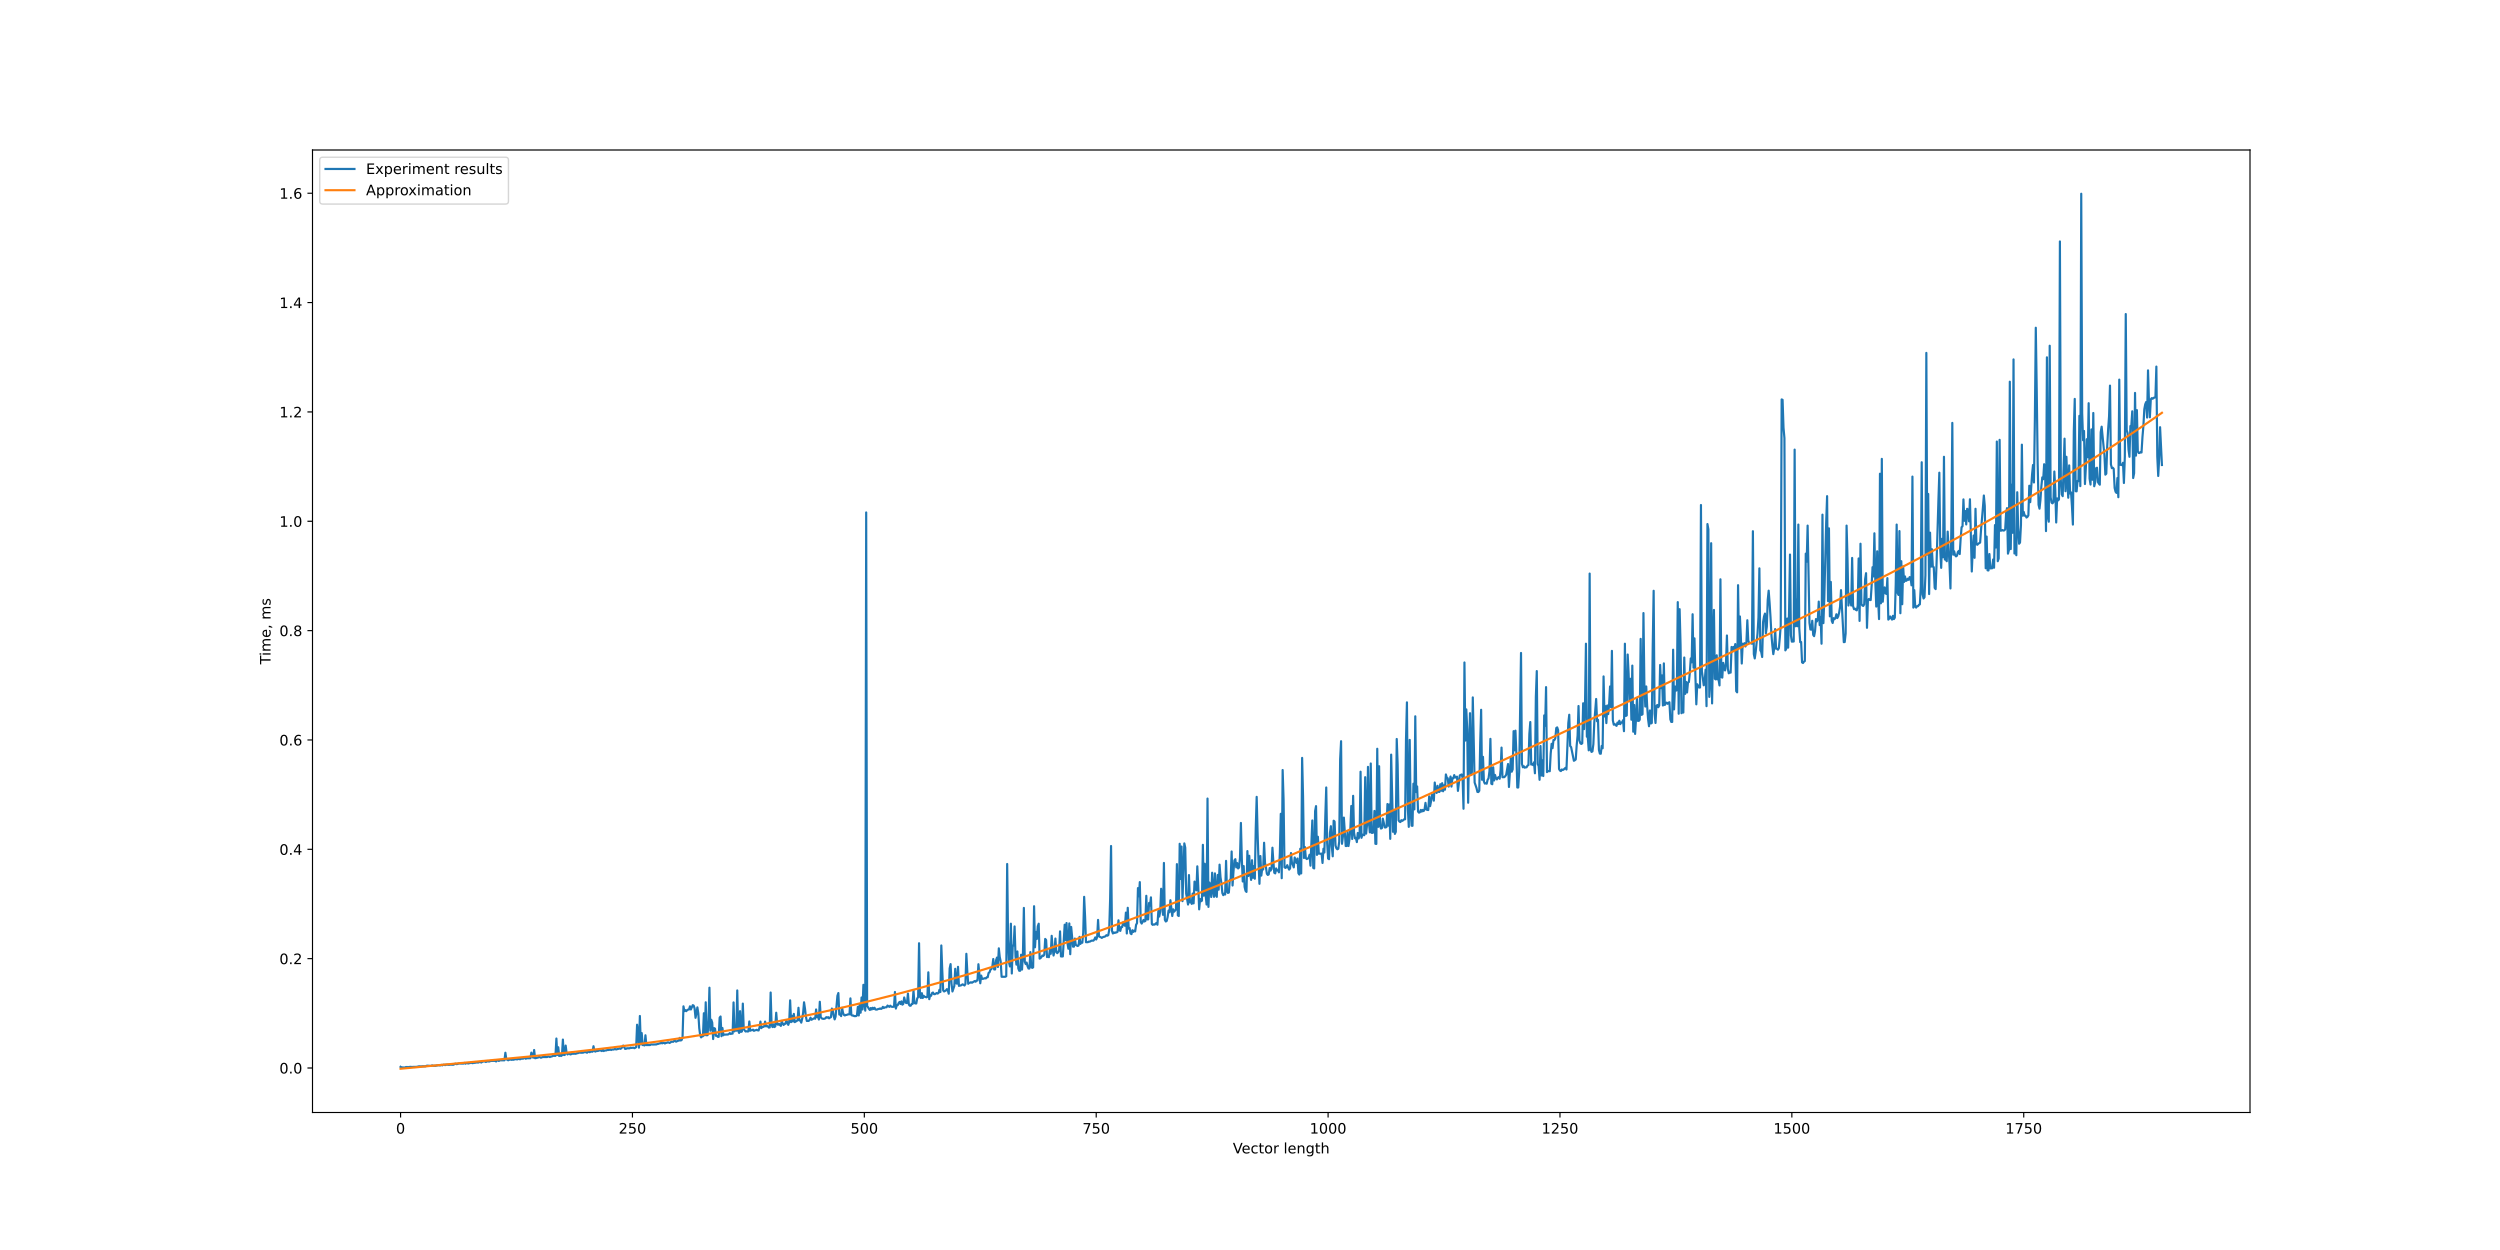 <?xml version="1.0" encoding="utf-8" standalone="no"?>
<!DOCTYPE svg PUBLIC "-//W3C//DTD SVG 1.1//EN"
  "http://www.w3.org/Graphics/SVG/1.1/DTD/svg11.dtd">
<!-- Created with matplotlib (https://matplotlib.org/) -->
<svg height="864pt" version="1.1" viewBox="0 0 1728 864" width="1728pt" xmlns="http://www.w3.org/2000/svg" xmlns:xlink="http://www.w3.org/1999/xlink">
 <defs>
  <style type="text/css">*{stroke-linecap:butt;stroke-linejoin:round;}</style>
 </defs>
 <g id="figure_1">
  <g id="patch_1">
   <path d="M 0 864 
L 1728 864 
L 1728 0 
L 0 0 
z
" style="fill:#ffffff;"/>
  </g>
  <g id="axes_1">
   <g id="patch_2">
    <path d="M 216 768.96 
L 1555.2 768.96 
L 1555.2 103.68 
L 216 103.68 
z
" style="fill:#ffffff;"/>
   </g>
   <g id="matplotlib.axis_1">
    <g id="xtick_1">
     <g id="line2d_1">
      <defs>
       <path d="M 0 0 
L 0 3.5 
" id="m0f2a483731" style="stroke:#000000;stroke-width:0.8;"/>
      </defs>
      <g>
       <use style="stroke:#000000;stroke-width:0.8;" x="276.873" xlink:href="#m0f2a483731" y="768.96"/>
      </g>
     </g>
     <g id="text_1">
      <!-- 0 -->
      <g transform="translate(273.691 783.558)scale(0.1 -0.1)">
       <defs>
        <path d="M 31.781 66.406 
Q 24.172 66.406 20.328 58.906 
Q 16.5 51.422 16.5 36.375 
Q 16.5 21.391 20.328 13.891 
Q 24.172 6.391 31.781 6.391 
Q 39.453 6.391 43.281 13.891 
Q 47.125 21.391 47.125 36.375 
Q 47.125 51.422 43.281 58.906 
Q 39.453 66.406 31.781 66.406 
z
M 31.781 74.219 
Q 44.047 74.219 50.516 64.516 
Q 56.984 54.828 56.984 36.375 
Q 56.984 17.969 50.516 8.266 
Q 44.047 -1.422 31.781 -1.422 
Q 19.531 -1.422 13.062 8.266 
Q 6.594 17.969 6.594 36.375 
Q 6.594 54.828 13.062 64.516 
Q 19.531 74.219 31.781 74.219 
z
" id="DejaVuSans-48"/>
       </defs>
       <use xlink:href="#DejaVuSans-48"/>
      </g>
     </g>
    </g>
    <g id="xtick_2">
     <g id="line2d_2">
      <g>
       <use style="stroke:#000000;stroke-width:0.8;" x="437.148" xlink:href="#m0f2a483731" y="768.96"/>
      </g>
     </g>
     <g id="text_2">
      <!-- 250 -->
      <g transform="translate(427.605 783.558)scale(0.1 -0.1)">
       <defs>
        <path d="M 19.188 8.297 
L 53.609 8.297 
L 53.609 0 
L 7.328 0 
L 7.328 8.297 
Q 12.938 14.109 22.625 23.891 
Q 32.328 33.688 34.812 36.531 
Q 39.547 41.844 41.422 45.531 
Q 43.312 49.219 43.312 52.781 
Q 43.312 58.594 39.234 62.25 
Q 35.156 65.922 28.609 65.922 
Q 23.969 65.922 18.812 64.312 
Q 13.672 62.703 7.812 59.422 
L 7.812 69.391 
Q 13.766 71.781 18.938 73 
Q 24.125 74.219 28.422 74.219 
Q 39.75 74.219 46.484 68.547 
Q 53.219 62.891 53.219 53.422 
Q 53.219 48.922 51.531 44.891 
Q 49.859 40.875 45.406 35.406 
Q 44.188 33.984 37.641 27.219 
Q 31.109 20.453 19.188 8.297 
z
" id="DejaVuSans-50"/>
        <path d="M 10.797 72.906 
L 49.516 72.906 
L 49.516 64.594 
L 19.828 64.594 
L 19.828 46.734 
Q 21.969 47.469 24.109 47.828 
Q 26.266 48.188 28.422 48.188 
Q 40.625 48.188 47.75 41.5 
Q 54.891 34.812 54.891 23.391 
Q 54.891 11.625 47.562 5.094 
Q 40.234 -1.422 26.906 -1.422 
Q 22.312 -1.422 17.547 -0.641 
Q 12.797 0.141 7.719 1.703 
L 7.719 11.625 
Q 12.109 9.234 16.797 8.062 
Q 21.484 6.891 26.703 6.891 
Q 35.156 6.891 40.078 11.328 
Q 45.016 15.766 45.016 23.391 
Q 45.016 31 40.078 35.438 
Q 35.156 39.891 26.703 39.891 
Q 22.75 39.891 18.812 39.016 
Q 14.891 38.141 10.797 36.281 
z
" id="DejaVuSans-53"/>
       </defs>
       <use xlink:href="#DejaVuSans-50"/>
       <use x="63.623" xlink:href="#DejaVuSans-53"/>
       <use x="127.246" xlink:href="#DejaVuSans-48"/>
      </g>
     </g>
    </g>
    <g id="xtick_3">
     <g id="line2d_3">
      <g>
       <use style="stroke:#000000;stroke-width:0.8;" x="597.424" xlink:href="#m0f2a483731" y="768.96"/>
      </g>
     </g>
     <g id="text_3">
      <!-- 500 -->
      <g transform="translate(587.88 783.558)scale(0.1 -0.1)">
       <use xlink:href="#DejaVuSans-53"/>
       <use x="63.623" xlink:href="#DejaVuSans-48"/>
       <use x="127.246" xlink:href="#DejaVuSans-48"/>
      </g>
     </g>
    </g>
    <g id="xtick_4">
     <g id="line2d_4">
      <g>
       <use style="stroke:#000000;stroke-width:0.8;" x="757.7" xlink:href="#m0f2a483731" y="768.96"/>
      </g>
     </g>
     <g id="text_4">
      <!-- 750 -->
      <g transform="translate(748.156 783.558)scale(0.1 -0.1)">
       <defs>
        <path d="M 8.203 72.906 
L 55.078 72.906 
L 55.078 68.703 
L 28.609 0 
L 18.312 0 
L 43.219 64.594 
L 8.203 64.594 
z
" id="DejaVuSans-55"/>
       </defs>
       <use xlink:href="#DejaVuSans-55"/>
       <use x="63.623" xlink:href="#DejaVuSans-53"/>
       <use x="127.246" xlink:href="#DejaVuSans-48"/>
      </g>
     </g>
    </g>
    <g id="xtick_5">
     <g id="line2d_5">
      <g>
       <use style="stroke:#000000;stroke-width:0.8;" x="917.976" xlink:href="#m0f2a483731" y="768.96"/>
      </g>
     </g>
     <g id="text_5">
      <!-- 1000 -->
      <g transform="translate(905.251 783.558)scale(0.1 -0.1)">
       <defs>
        <path d="M 12.406 8.297 
L 28.516 8.297 
L 28.516 63.922 
L 10.984 60.406 
L 10.984 69.391 
L 28.422 72.906 
L 38.281 72.906 
L 38.281 8.297 
L 54.391 8.297 
L 54.391 0 
L 12.406 0 
z
" id="DejaVuSans-49"/>
       </defs>
       <use xlink:href="#DejaVuSans-49"/>
       <use x="63.623" xlink:href="#DejaVuSans-48"/>
       <use x="127.246" xlink:href="#DejaVuSans-48"/>
       <use x="190.869" xlink:href="#DejaVuSans-48"/>
      </g>
     </g>
    </g>
    <g id="xtick_6">
     <g id="line2d_6">
      <g>
       <use style="stroke:#000000;stroke-width:0.8;" x="1078.251" xlink:href="#m0f2a483731" y="768.96"/>
      </g>
     </g>
     <g id="text_6">
      <!-- 1250 -->
      <g transform="translate(1065.526 783.558)scale(0.1 -0.1)">
       <use xlink:href="#DejaVuSans-49"/>
       <use x="63.623" xlink:href="#DejaVuSans-50"/>
       <use x="127.246" xlink:href="#DejaVuSans-53"/>
       <use x="190.869" xlink:href="#DejaVuSans-48"/>
      </g>
     </g>
    </g>
    <g id="xtick_7">
     <g id="line2d_7">
      <g>
       <use style="stroke:#000000;stroke-width:0.8;" x="1238.527" xlink:href="#m0f2a483731" y="768.96"/>
      </g>
     </g>
     <g id="text_7">
      <!-- 1500 -->
      <g transform="translate(1225.802 783.558)scale(0.1 -0.1)">
       <use xlink:href="#DejaVuSans-49"/>
       <use x="63.623" xlink:href="#DejaVuSans-53"/>
       <use x="127.246" xlink:href="#DejaVuSans-48"/>
       <use x="190.869" xlink:href="#DejaVuSans-48"/>
      </g>
     </g>
    </g>
    <g id="xtick_8">
     <g id="line2d_8">
      <g>
       <use style="stroke:#000000;stroke-width:0.8;" x="1398.803" xlink:href="#m0f2a483731" y="768.96"/>
      </g>
     </g>
     <g id="text_8">
      <!-- 1750 -->
      <g transform="translate(1386.078 783.558)scale(0.1 -0.1)">
       <use xlink:href="#DejaVuSans-49"/>
       <use x="63.623" xlink:href="#DejaVuSans-55"/>
       <use x="127.246" xlink:href="#DejaVuSans-53"/>
       <use x="190.869" xlink:href="#DejaVuSans-48"/>
      </g>
     </g>
    </g>
    <g id="text_9">
     <!-- Vector length -->
     <g transform="translate(852.14 797.237)scale(0.1 -0.1)">
      <defs>
       <path d="M 28.609 0 
L 0.781 72.906 
L 11.078 72.906 
L 34.188 11.531 
L 57.328 72.906 
L 67.578 72.906 
L 39.797 0 
z
" id="DejaVuSans-86"/>
       <path d="M 56.203 29.594 
L 56.203 25.203 
L 14.891 25.203 
Q 15.484 15.922 20.484 11.062 
Q 25.484 6.203 34.422 6.203 
Q 39.594 6.203 44.453 7.469 
Q 49.312 8.734 54.109 11.281 
L 54.109 2.781 
Q 49.266 0.734 44.188 -0.344 
Q 39.109 -1.422 33.891 -1.422 
Q 20.797 -1.422 13.156 6.188 
Q 5.516 13.812 5.516 26.812 
Q 5.516 40.234 12.766 48.109 
Q 20.016 56 32.328 56 
Q 43.359 56 49.781 48.891 
Q 56.203 41.797 56.203 29.594 
z
M 47.219 32.234 
Q 47.125 39.594 43.094 43.984 
Q 39.062 48.391 32.422 48.391 
Q 24.906 48.391 20.391 44.141 
Q 15.875 39.891 15.188 32.172 
z
" id="DejaVuSans-101"/>
       <path d="M 48.781 52.594 
L 48.781 44.188 
Q 44.969 46.297 41.141 47.344 
Q 37.312 48.391 33.406 48.391 
Q 24.656 48.391 19.812 42.844 
Q 14.984 37.312 14.984 27.297 
Q 14.984 17.281 19.812 11.734 
Q 24.656 6.203 33.406 6.203 
Q 37.312 6.203 41.141 7.25 
Q 44.969 8.297 48.781 10.406 
L 48.781 2.094 
Q 45.016 0.344 40.984 -0.531 
Q 36.969 -1.422 32.422 -1.422 
Q 20.062 -1.422 12.781 6.344 
Q 5.516 14.109 5.516 27.297 
Q 5.516 40.672 12.859 48.328 
Q 20.219 56 33.016 56 
Q 37.156 56 41.109 55.141 
Q 45.062 54.297 48.781 52.594 
z
" id="DejaVuSans-99"/>
       <path d="M 18.312 70.219 
L 18.312 54.688 
L 36.812 54.688 
L 36.812 47.703 
L 18.312 47.703 
L 18.312 18.016 
Q 18.312 11.328 20.141 9.422 
Q 21.969 7.516 27.594 7.516 
L 36.812 7.516 
L 36.812 0 
L 27.594 0 
Q 17.188 0 13.234 3.875 
Q 9.281 7.766 9.281 18.016 
L 9.281 47.703 
L 2.688 47.703 
L 2.688 54.688 
L 9.281 54.688 
L 9.281 70.219 
z
" id="DejaVuSans-116"/>
       <path d="M 30.609 48.391 
Q 23.391 48.391 19.188 42.75 
Q 14.984 37.109 14.984 27.297 
Q 14.984 17.484 19.156 11.844 
Q 23.344 6.203 30.609 6.203 
Q 37.797 6.203 41.984 11.859 
Q 46.188 17.531 46.188 27.297 
Q 46.188 37.016 41.984 42.703 
Q 37.797 48.391 30.609 48.391 
z
M 30.609 56 
Q 42.328 56 49.016 48.375 
Q 55.719 40.766 55.719 27.297 
Q 55.719 13.875 49.016 6.219 
Q 42.328 -1.422 30.609 -1.422 
Q 18.844 -1.422 12.172 6.219 
Q 5.516 13.875 5.516 27.297 
Q 5.516 40.766 12.172 48.375 
Q 18.844 56 30.609 56 
z
" id="DejaVuSans-111"/>
       <path d="M 41.109 46.297 
Q 39.594 47.172 37.812 47.578 
Q 36.031 48 33.891 48 
Q 26.266 48 22.188 43.047 
Q 18.109 38.094 18.109 28.812 
L 18.109 0 
L 9.078 0 
L 9.078 54.688 
L 18.109 54.688 
L 18.109 46.188 
Q 20.953 51.172 25.484 53.578 
Q 30.031 56 36.531 56 
Q 37.453 56 38.578 55.875 
Q 39.703 55.766 41.062 55.516 
z
" id="DejaVuSans-114"/>
       <path id="DejaVuSans-32"/>
       <path d="M 9.422 75.984 
L 18.406 75.984 
L 18.406 0 
L 9.422 0 
z
" id="DejaVuSans-108"/>
       <path d="M 54.891 33.016 
L 54.891 0 
L 45.906 0 
L 45.906 32.719 
Q 45.906 40.484 42.875 44.328 
Q 39.844 48.188 33.797 48.188 
Q 26.516 48.188 22.312 43.547 
Q 18.109 38.922 18.109 30.906 
L 18.109 0 
L 9.078 0 
L 9.078 54.688 
L 18.109 54.688 
L 18.109 46.188 
Q 21.344 51.125 25.703 53.562 
Q 30.078 56 35.797 56 
Q 45.219 56 50.047 50.172 
Q 54.891 44.344 54.891 33.016 
z
" id="DejaVuSans-110"/>
       <path d="M 45.406 27.984 
Q 45.406 37.75 41.375 43.109 
Q 37.359 48.484 30.078 48.484 
Q 22.859 48.484 18.828 43.109 
Q 14.797 37.75 14.797 27.984 
Q 14.797 18.266 18.828 12.891 
Q 22.859 7.516 30.078 7.516 
Q 37.359 7.516 41.375 12.891 
Q 45.406 18.266 45.406 27.984 
z
M 54.391 6.781 
Q 54.391 -7.172 48.188 -13.984 
Q 42 -20.797 29.203 -20.797 
Q 24.469 -20.797 20.266 -20.094 
Q 16.062 -19.391 12.109 -17.922 
L 12.109 -9.188 
Q 16.062 -11.328 19.922 -12.344 
Q 23.781 -13.375 27.781 -13.375 
Q 36.625 -13.375 41.016 -8.766 
Q 45.406 -4.156 45.406 5.172 
L 45.406 9.625 
Q 42.625 4.781 38.281 2.391 
Q 33.938 0 27.875 0 
Q 17.828 0 11.672 7.656 
Q 5.516 15.328 5.516 27.984 
Q 5.516 40.672 11.672 48.328 
Q 17.828 56 27.875 56 
Q 33.938 56 38.281 53.609 
Q 42.625 51.219 45.406 46.391 
L 45.406 54.688 
L 54.391 54.688 
z
" id="DejaVuSans-103"/>
       <path d="M 54.891 33.016 
L 54.891 0 
L 45.906 0 
L 45.906 32.719 
Q 45.906 40.484 42.875 44.328 
Q 39.844 48.188 33.797 48.188 
Q 26.516 48.188 22.312 43.547 
Q 18.109 38.922 18.109 30.906 
L 18.109 0 
L 9.078 0 
L 9.078 75.984 
L 18.109 75.984 
L 18.109 46.188 
Q 21.344 51.125 25.703 53.562 
Q 30.078 56 35.797 56 
Q 45.219 56 50.047 50.172 
Q 54.891 44.344 54.891 33.016 
z
" id="DejaVuSans-104"/>
      </defs>
      <use xlink:href="#DejaVuSans-86"/>
      <use x="60.658" xlink:href="#DejaVuSans-101"/>
      <use x="122.182" xlink:href="#DejaVuSans-99"/>
      <use x="177.162" xlink:href="#DejaVuSans-116"/>
      <use x="216.371" xlink:href="#DejaVuSans-111"/>
      <use x="277.553" xlink:href="#DejaVuSans-114"/>
      <use x="318.666" xlink:href="#DejaVuSans-32"/>
      <use x="350.453" xlink:href="#DejaVuSans-108"/>
      <use x="378.236" xlink:href="#DejaVuSans-101"/>
      <use x="439.76" xlink:href="#DejaVuSans-110"/>
      <use x="503.139" xlink:href="#DejaVuSans-103"/>
      <use x="566.615" xlink:href="#DejaVuSans-116"/>
      <use x="605.824" xlink:href="#DejaVuSans-104"/>
     </g>
    </g>
   </g>
   <g id="matplotlib.axis_2">
    <g id="ytick_1">
     <g id="line2d_9">
      <defs>
       <path d="M 0 0 
L -3.5 0 
" id="mdb74f017e9" style="stroke:#000000;stroke-width:0.8;"/>
      </defs>
      <g>
       <use style="stroke:#000000;stroke-width:0.8;" x="216" xlink:href="#mdb74f017e9" y="738.198"/>
      </g>
     </g>
     <g id="text_10">
      <!-- 0.0 -->
      <g transform="translate(193.097 741.997)scale(0.1 -0.1)">
       <defs>
        <path d="M 10.688 12.406 
L 21 12.406 
L 21 0 
L 10.688 0 
z
" id="DejaVuSans-46"/>
       </defs>
       <use xlink:href="#DejaVuSans-48"/>
       <use x="63.623" xlink:href="#DejaVuSans-46"/>
       <use x="95.41" xlink:href="#DejaVuSans-48"/>
      </g>
     </g>
    </g>
    <g id="ytick_2">
     <g id="line2d_10">
      <g>
       <use style="stroke:#000000;stroke-width:0.8;" x="216" xlink:href="#mdb74f017e9" y="662.619"/>
      </g>
     </g>
     <g id="text_11">
      <!-- 0.2 -->
      <g transform="translate(193.097 666.418)scale(0.1 -0.1)">
       <use xlink:href="#DejaVuSans-48"/>
       <use x="63.623" xlink:href="#DejaVuSans-46"/>
       <use x="95.41" xlink:href="#DejaVuSans-50"/>
      </g>
     </g>
    </g>
    <g id="ytick_3">
     <g id="line2d_11">
      <g>
       <use style="stroke:#000000;stroke-width:0.8;" x="216" xlink:href="#mdb74f017e9" y="587.041"/>
      </g>
     </g>
     <g id="text_12">
      <!-- 0.4 -->
      <g transform="translate(193.097 590.84)scale(0.1 -0.1)">
       <defs>
        <path d="M 37.797 64.312 
L 12.891 25.391 
L 37.797 25.391 
z
M 35.203 72.906 
L 47.609 72.906 
L 47.609 25.391 
L 58.016 25.391 
L 58.016 17.188 
L 47.609 17.188 
L 47.609 0 
L 37.797 0 
L 37.797 17.188 
L 4.891 17.188 
L 4.891 26.703 
z
" id="DejaVuSans-52"/>
       </defs>
       <use xlink:href="#DejaVuSans-48"/>
       <use x="63.623" xlink:href="#DejaVuSans-46"/>
       <use x="95.41" xlink:href="#DejaVuSans-52"/>
      </g>
     </g>
    </g>
    <g id="ytick_4">
     <g id="line2d_12">
      <g>
       <use style="stroke:#000000;stroke-width:0.8;" x="216" xlink:href="#mdb74f017e9" y="511.462"/>
      </g>
     </g>
     <g id="text_13">
      <!-- 0.6 -->
      <g transform="translate(193.097 515.261)scale(0.1 -0.1)">
       <defs>
        <path d="M 33.016 40.375 
Q 26.375 40.375 22.484 35.828 
Q 18.609 31.297 18.609 23.391 
Q 18.609 15.531 22.484 10.953 
Q 26.375 6.391 33.016 6.391 
Q 39.656 6.391 43.531 10.953 
Q 47.406 15.531 47.406 23.391 
Q 47.406 31.297 43.531 35.828 
Q 39.656 40.375 33.016 40.375 
z
M 52.594 71.297 
L 52.594 62.312 
Q 48.875 64.062 45.094 64.984 
Q 41.312 65.922 37.594 65.922 
Q 27.828 65.922 22.672 59.328 
Q 17.531 52.734 16.797 39.406 
Q 19.672 43.656 24.016 45.922 
Q 28.375 48.188 33.594 48.188 
Q 44.578 48.188 50.953 41.516 
Q 57.328 34.859 57.328 23.391 
Q 57.328 12.156 50.688 5.359 
Q 44.047 -1.422 33.016 -1.422 
Q 20.359 -1.422 13.672 8.266 
Q 6.984 17.969 6.984 36.375 
Q 6.984 53.656 15.188 63.938 
Q 23.391 74.219 37.203 74.219 
Q 40.922 74.219 44.703 73.484 
Q 48.484 72.75 52.594 71.297 
z
" id="DejaVuSans-54"/>
       </defs>
       <use xlink:href="#DejaVuSans-48"/>
       <use x="63.623" xlink:href="#DejaVuSans-46"/>
       <use x="95.41" xlink:href="#DejaVuSans-54"/>
      </g>
     </g>
    </g>
    <g id="ytick_5">
     <g id="line2d_13">
      <g>
       <use style="stroke:#000000;stroke-width:0.8;" x="216" xlink:href="#mdb74f017e9" y="435.884"/>
      </g>
     </g>
     <g id="text_14">
      <!-- 0.8 -->
      <g transform="translate(193.097 439.683)scale(0.1 -0.1)">
       <defs>
        <path d="M 31.781 34.625 
Q 24.75 34.625 20.719 30.859 
Q 16.703 27.094 16.703 20.516 
Q 16.703 13.922 20.719 10.156 
Q 24.75 6.391 31.781 6.391 
Q 38.812 6.391 42.859 10.172 
Q 46.922 13.969 46.922 20.516 
Q 46.922 27.094 42.891 30.859 
Q 38.875 34.625 31.781 34.625 
z
M 21.922 38.812 
Q 15.578 40.375 12.031 44.719 
Q 8.5 49.078 8.5 55.328 
Q 8.5 64.062 14.719 69.141 
Q 20.953 74.219 31.781 74.219 
Q 42.672 74.219 48.875 69.141 
Q 55.078 64.062 55.078 55.328 
Q 55.078 49.078 51.531 44.719 
Q 48 40.375 41.703 38.812 
Q 48.828 37.156 52.797 32.312 
Q 56.781 27.484 56.781 20.516 
Q 56.781 9.906 50.312 4.234 
Q 43.844 -1.422 31.781 -1.422 
Q 19.734 -1.422 13.25 4.234 
Q 6.781 9.906 6.781 20.516 
Q 6.781 27.484 10.781 32.312 
Q 14.797 37.156 21.922 38.812 
z
M 18.312 54.391 
Q 18.312 48.734 21.844 45.562 
Q 25.391 42.391 31.781 42.391 
Q 38.141 42.391 41.719 45.562 
Q 45.312 48.734 45.312 54.391 
Q 45.312 60.062 41.719 63.234 
Q 38.141 66.406 31.781 66.406 
Q 25.391 66.406 21.844 63.234 
Q 18.312 60.062 18.312 54.391 
z
" id="DejaVuSans-56"/>
       </defs>
       <use xlink:href="#DejaVuSans-48"/>
       <use x="63.623" xlink:href="#DejaVuSans-46"/>
       <use x="95.41" xlink:href="#DejaVuSans-56"/>
      </g>
     </g>
    </g>
    <g id="ytick_6">
     <g id="line2d_14">
      <g>
       <use style="stroke:#000000;stroke-width:0.8;" x="216" xlink:href="#mdb74f017e9" y="360.305"/>
      </g>
     </g>
     <g id="text_15">
      <!-- 1.0 -->
      <g transform="translate(193.097 364.104)scale(0.1 -0.1)">
       <use xlink:href="#DejaVuSans-49"/>
       <use x="63.623" xlink:href="#DejaVuSans-46"/>
       <use x="95.41" xlink:href="#DejaVuSans-48"/>
      </g>
     </g>
    </g>
    <g id="ytick_7">
     <g id="line2d_15">
      <g>
       <use style="stroke:#000000;stroke-width:0.8;" x="216" xlink:href="#mdb74f017e9" y="284.727"/>
      </g>
     </g>
     <g id="text_16">
      <!-- 1.2 -->
      <g transform="translate(193.097 288.526)scale(0.1 -0.1)">
       <use xlink:href="#DejaVuSans-49"/>
       <use x="63.623" xlink:href="#DejaVuSans-46"/>
       <use x="95.41" xlink:href="#DejaVuSans-50"/>
      </g>
     </g>
    </g>
    <g id="ytick_8">
     <g id="line2d_16">
      <g>
       <use style="stroke:#000000;stroke-width:0.8;" x="216" xlink:href="#mdb74f017e9" y="209.148"/>
      </g>
     </g>
     <g id="text_17">
      <!-- 1.4 -->
      <g transform="translate(193.097 212.948)scale(0.1 -0.1)">
       <use xlink:href="#DejaVuSans-49"/>
       <use x="63.623" xlink:href="#DejaVuSans-46"/>
       <use x="95.41" xlink:href="#DejaVuSans-52"/>
      </g>
     </g>
    </g>
    <g id="ytick_9">
     <g id="line2d_17">
      <g>
       <use style="stroke:#000000;stroke-width:0.8;" x="216" xlink:href="#mdb74f017e9" y="133.57"/>
      </g>
     </g>
     <g id="text_18">
      <!-- 1.6 -->
      <g transform="translate(193.097 137.369)scale(0.1 -0.1)">
       <use xlink:href="#DejaVuSans-49"/>
       <use x="63.623" xlink:href="#DejaVuSans-46"/>
       <use x="95.41" xlink:href="#DejaVuSans-54"/>
      </g>
     </g>
    </g>
    <g id="text_19">
     <!-- Time, ms -->
     <g transform="translate(187.017 459.207)rotate(-90)scale(0.1 -0.1)">
      <defs>
       <path d="M -0.297 72.906 
L 61.375 72.906 
L 61.375 64.594 
L 35.5 64.594 
L 35.5 0 
L 25.594 0 
L 25.594 64.594 
L -0.297 64.594 
z
" id="DejaVuSans-84"/>
       <path d="M 9.422 54.688 
L 18.406 54.688 
L 18.406 0 
L 9.422 0 
z
M 9.422 75.984 
L 18.406 75.984 
L 18.406 64.594 
L 9.422 64.594 
z
" id="DejaVuSans-105"/>
       <path d="M 52 44.188 
Q 55.375 50.25 60.062 53.125 
Q 64.75 56 71.094 56 
Q 79.641 56 84.281 50.016 
Q 88.922 44.047 88.922 33.016 
L 88.922 0 
L 79.891 0 
L 79.891 32.719 
Q 79.891 40.578 77.094 44.375 
Q 74.312 48.188 68.609 48.188 
Q 61.625 48.188 57.562 43.547 
Q 53.516 38.922 53.516 30.906 
L 53.516 0 
L 44.484 0 
L 44.484 32.719 
Q 44.484 40.625 41.703 44.406 
Q 38.922 48.188 33.109 48.188 
Q 26.219 48.188 22.156 43.531 
Q 18.109 38.875 18.109 30.906 
L 18.109 0 
L 9.078 0 
L 9.078 54.688 
L 18.109 54.688 
L 18.109 46.188 
Q 21.188 51.219 25.484 53.609 
Q 29.781 56 35.688 56 
Q 41.656 56 45.828 52.969 
Q 50 49.953 52 44.188 
z
" id="DejaVuSans-109"/>
       <path d="M 11.719 12.406 
L 22.016 12.406 
L 22.016 4 
L 14.016 -11.625 
L 7.719 -11.625 
L 11.719 4 
z
" id="DejaVuSans-44"/>
       <path d="M 44.281 53.078 
L 44.281 44.578 
Q 40.484 46.531 36.375 47.5 
Q 32.281 48.484 27.875 48.484 
Q 21.188 48.484 17.844 46.438 
Q 14.5 44.391 14.5 40.281 
Q 14.5 37.156 16.891 35.375 
Q 19.281 33.594 26.516 31.984 
L 29.594 31.297 
Q 39.156 29.25 43.188 25.516 
Q 47.219 21.781 47.219 15.094 
Q 47.219 7.469 41.188 3.016 
Q 35.156 -1.422 24.609 -1.422 
Q 20.219 -1.422 15.453 -0.562 
Q 10.688 0.297 5.422 2 
L 5.422 11.281 
Q 10.406 8.688 15.234 7.391 
Q 20.062 6.109 24.812 6.109 
Q 31.156 6.109 34.562 8.281 
Q 37.984 10.453 37.984 14.406 
Q 37.984 18.062 35.516 20.016 
Q 33.062 21.969 24.703 23.781 
L 21.578 24.516 
Q 13.234 26.266 9.516 29.906 
Q 5.812 33.547 5.812 39.891 
Q 5.812 47.609 11.281 51.797 
Q 16.75 56 26.812 56 
Q 31.781 56 36.172 55.266 
Q 40.578 54.547 44.281 53.078 
z
" id="DejaVuSans-115"/>
      </defs>
      <use xlink:href="#DejaVuSans-84"/>
      <use x="57.959" xlink:href="#DejaVuSans-105"/>
      <use x="85.742" xlink:href="#DejaVuSans-109"/>
      <use x="183.154" xlink:href="#DejaVuSans-101"/>
      <use x="244.678" xlink:href="#DejaVuSans-44"/>
      <use x="276.465" xlink:href="#DejaVuSans-32"/>
      <use x="308.252" xlink:href="#DejaVuSans-109"/>
      <use x="405.664" xlink:href="#DejaVuSans-115"/>
     </g>
    </g>
   </g>
   <g id="line2d_18">
    <path clip-path="url(#p1704f8b470)" d="M 276.873 737.387 
L 277.514 737.747 
L 278.796 737.837 
L 280.078 737.837 
L 280.719 737.477 
L 281.36 737.837 
L 282.002 737.477 
L 282.643 737.837 
L 283.284 737.387 
L 284.566 737.477 
L 288.413 737.387 
L 289.054 737.116 
L 290.336 737.026 
L 290.977 737.207 
L 291.618 737.026 
L 294.183 737.026 
L 294.824 736.666 
L 295.465 736.576 
L 297.388 736.756 
L 298.029 736.756 
L 298.67 736.396 
L 299.311 736.666 
L 301.235 736.666 
L 301.876 736.396 
L 302.517 736.396 
L 303.158 736.215 
L 303.799 736.396 
L 304.44 736.396 
L 305.081 736.035 
L 305.722 736.396 
L 306.363 735.945 
L 307.005 735.945 
L 307.646 736.215 
L 308.287 735.855 
L 308.928 735.945 
L 309.569 735.855 
L 310.21 736.035 
L 311.492 735.855 
L 312.774 735.945 
L 313.416 735.945 
L 314.698 735.224 
L 315.339 735.495 
L 315.98 735.495 
L 317.262 735.044 
L 318.544 735.134 
L 320.468 735.134 
L 321.109 734.684 
L 321.75 735.224 
L 322.391 734.774 
L 323.032 734.864 
L 323.673 735.134 
L 324.314 734.864 
L 324.955 734.774 
L 325.597 734.414 
L 326.238 734.774 
L 326.879 734.864 
L 327.52 734.414 
L 328.161 734.684 
L 328.802 734.414 
L 330.725 734.414 
L 331.366 734.053 
L 332.008 734.053 
L 332.649 734.414 
L 333.29 733.963 
L 333.931 733.693 
L 335.213 733.693 
L 335.854 734.053 
L 336.495 733.603 
L 337.778 733.693 
L 338.419 733.693 
L 339.06 733.242 
L 339.701 733.332 
L 340.983 733.242 
L 342.265 733.242 
L 342.906 733.693 
L 343.547 732.882 
L 344.189 732.972 
L 344.83 733.332 
L 345.471 732.882 
L 348.676 732.882 
L 349.317 727.656 
L 349.958 732.161 
L 350.6 732.431 
L 351.241 732.882 
L 351.882 732.431 
L 352.523 732.522 
L 353.164 732.161 
L 353.805 732.612 
L 354.446 732.251 
L 355.087 732.522 
L 355.728 732.071 
L 357.652 732.251 
L 358.293 731.711 
L 358.934 732.071 
L 359.575 732.161 
L 360.216 731.801 
L 360.857 731.711 
L 361.498 731.801 
L 362.139 731.44 
L 362.781 731.26 
L 363.422 731.801 
L 364.063 731.44 
L 366.627 731.44 
L 367.268 727.566 
L 367.909 729.819 
L 368.55 731.08 
L 369.192 725.764 
L 369.833 731.44 
L 370.474 731.35 
L 371.115 731.08 
L 371.756 731.08 
L 372.397 730.539 
L 373.038 730.629 
L 373.679 731.08 
L 374.32 730.99 
L 374.961 730.629 
L 378.167 730.629 
L 378.808 730.269 
L 379.449 730.269 
L 380.09 730.629 
L 380.731 730.269 
L 381.373 730.269 
L 382.014 729.819 
L 383.937 729.819 
L 384.578 717.836 
L 385.219 729.188 
L 385.86 723.872 
L 386.501 729.909 
L 387.142 729.098 
L 387.784 729.909 
L 388.425 729.458 
L 389.066 718.557 
L 389.707 729.188 
L 390.348 729.188 
L 390.989 722.701 
L 391.63 727.927 
L 392.271 728.828 
L 392.912 728.287 
L 393.553 728.287 
L 394.195 728.828 
L 394.836 728.647 
L 395.477 728.287 
L 396.118 728.377 
L 396.759 728.287 
L 398.041 728.377 
L 398.682 727.927 
L 399.323 728.017 
L 399.964 727.656 
L 400.606 727.566 
L 401.888 727.656 
L 403.17 727.566 
L 403.811 727.206 
L 404.452 727.296 
L 405.093 727.206 
L 405.734 727.656 
L 406.376 727.116 
L 407.017 726.845 
L 407.658 727.296 
L 408.299 726.845 
L 409.581 726.936 
L 410.222 723.151 
L 410.863 726.485 
L 411.504 726.845 
L 412.145 726.485 
L 413.428 726.395 
L 414.069 726.035 
L 415.351 726.125 
L 415.992 726.485 
L 416.633 725.404 
L 417.274 726.485 
L 417.915 726.125 
L 419.198 726.035 
L 419.839 725.674 
L 420.48 725.764 
L 421.121 725.674 
L 421.762 725.314 
L 422.403 725.764 
L 423.044 725.404 
L 424.326 725.404 
L 424.968 724.953 
L 425.609 725.314 
L 426.25 725.314 
L 426.891 725.043 
L 427.532 724.953 
L 428.173 724.593 
L 428.814 724.953 
L 429.455 724.593 
L 430.096 723.782 
L 430.737 722.701 
L 431.379 723.512 
L 432.02 724.953 
L 432.661 724.953 
L 433.302 724.593 
L 435.225 724.593 
L 435.866 724.143 
L 436.507 724.323 
L 437.79 724.143 
L 438.431 724.503 
L 439.072 724.233 
L 439.713 723.782 
L 440.354 708.286 
L 440.995 713.241 
L 441.636 724.143 
L 442.277 702.249 
L 442.918 721.89 
L 443.56 714.052 
L 444.201 722.341 
L 444.842 722.341 
L 445.483 722.611 
L 446.124 715.583 
L 446.765 722.341 
L 449.329 722.341 
L 449.971 721.89 
L 451.253 721.98 
L 453.817 721.89 
L 454.458 721.53 
L 455.099 721.53 
L 455.74 721.169 
L 456.382 721.169 
L 457.023 720.719 
L 457.664 721.169 
L 458.305 720.899 
L 458.946 720.809 
L 459.587 721.259 
L 460.228 720.809 
L 460.869 720.809 
L 461.51 720.449 
L 462.151 720.539 
L 462.793 720.899 
L 463.434 720.539 
L 464.075 719.998 
L 465.357 720.088 
L 465.998 719.367 
L 466.639 719.548 
L 467.28 719.998 
L 467.921 719.728 
L 468.563 719.277 
L 469.204 719.367 
L 469.845 717.385 
L 470.486 719.187 
L 471.127 718.917 
L 471.768 717.115 
L 472.409 695.582 
L 473.05 698.915 
L 473.691 698.195 
L 474.332 698.915 
L 474.974 698.195 
L 475.615 697.834 
L 476.256 697.744 
L 476.897 695.582 
L 477.538 697.744 
L 478.82 694.771 
L 479.461 695.041 
L 480.102 697.023 
L 480.743 703.51 
L 481.385 700.447 
L 482.026 696.303 
L 482.667 700.357 
L 483.308 710.628 
L 483.949 715.493 
L 484.59 717.025 
L 485.231 716.394 
L 485.872 716.214 
L 486.513 700.357 
L 487.155 715.583 
L 487.796 692.789 
L 488.437 715.583 
L 489.078 715.493 
L 489.719 705.673 
L 490.36 682.698 
L 491.001 712.43 
L 491.642 704.862 
L 492.283 706.844 
L 492.924 718.196 
L 493.566 710.628 
L 494.207 710.988 
L 494.848 715.944 
L 495.489 715.944 
L 496.13 716.665 
L 496.771 716.665 
L 497.412 703.42 
L 498.053 702.609 
L 498.694 716.214 
L 499.335 710.538 
L 499.977 715.583 
L 500.618 715.043 
L 501.259 715.133 
L 502.541 715.043 
L 503.182 715.043 
L 503.823 714.682 
L 504.464 714.052 
L 505.105 714.682 
L 505.746 714.412 
L 506.388 714.412 
L 507.029 692.879 
L 507.67 712.88 
L 508.311 709.096 
L 508.952 712.43 
L 509.593 684.59 
L 510.234 712.43 
L 510.875 713.962 
L 511.516 698.915 
L 512.158 713.241 
L 512.799 712.971 
L 513.44 693.69 
L 514.081 711.439 
L 515.363 712.971 
L 516.004 712.79 
L 516.645 712.971 
L 517.286 712.88 
L 517.927 706.033 
L 518.569 712.43 
L 519.21 712.07 
L 519.851 712.07 
L 520.492 711.709 
L 521.133 712.52 
L 521.774 712.16 
L 522.415 712.07 
L 523.056 711.799 
L 523.697 712.16 
L 524.338 712.25 
L 524.98 710.268 
L 525.621 706.123 
L 526.262 710.628 
L 526.903 709.817 
L 527.544 709.817 
L 528.185 709.457 
L 528.826 706.123 
L 529.467 709.457 
L 530.108 709.096 
L 530.75 709.457 
L 531.391 710.268 
L 532.032 710.178 
L 532.673 686.032 
L 533.314 708.376 
L 533.955 709.907 
L 534.596 708.015 
L 535.237 709.907 
L 535.878 709.457 
L 536.519 699.997 
L 537.161 707.925 
L 537.802 708.286 
L 538.443 707.655 
L 539.084 708.466 
L 539.725 709.096 
L 540.366 705.673 
L 541.007 707.655 
L 541.648 708.466 
L 542.289 707.565 
L 542.93 707.655 
L 543.572 705.312 
L 544.854 708.376 
L 545.495 706.484 
L 546.136 691.437 
L 546.777 706.484 
L 547.418 702.159 
L 548.059 706.033 
L 548.7 700.808 
L 549.341 706.484 
L 551.265 705.312 
L 551.906 696.573 
L 552.547 705.312 
L 553.188 705.312 
L 553.829 706.844 
L 554.47 704.141 
L 555.111 700.087 
L 555.753 692.789 
L 556.394 697.114 
L 557.035 702.7 
L 557.676 705.673 
L 558.958 705.673 
L 559.599 704.862 
L 560.24 703.42 
L 560.881 704.862 
L 562.805 703.781 
L 563.446 704.141 
L 564.087 697.744 
L 564.728 703.06 
L 565.369 702.339 
L 566.01 704.682 
L 566.651 692.429 
L 567.292 703.06 
L 567.933 703.871 
L 568.575 704.141 
L 569.216 704.231 
L 569.857 704.141 
L 570.498 703.871 
L 571.139 703.06 
L 571.78 703.42 
L 572.421 703.06 
L 573.062 703.871 
L 573.703 703.33 
L 574.345 703.06 
L 574.986 697.114 
L 575.627 698.105 
L 576.268 702.339 
L 576.909 704.592 
L 577.55 702.7 
L 578.832 688.284 
L 579.473 686.392 
L 580.114 701.258 
L 580.756 701.168 
L 581.397 702.339 
L 582.038 696.573 
L 582.679 699.997 
L 583.32 701.528 
L 583.961 701.889 
L 584.602 701.528 
L 585.243 701.528 
L 585.884 701.168 
L 587.167 701.078 
L 587.808 690.086 
L 588.449 701.528 
L 589.09 701.979 
L 589.731 701.889 
L 590.372 702.339 
L 591.654 702.339 
L 592.295 701.889 
L 592.936 695.942 
L 593.578 701.889 
L 594.219 693.96 
L 594.86 699.997 
L 595.501 689.455 
L 596.142 697.744 
L 596.783 680.716 
L 597.424 693.239 
L 598.065 698.555 
L 598.706 354.206 
L 599.348 695.402 
L 599.989 696.213 
L 600.63 697.384 
L 601.271 698.105 
L 601.912 696.753 
L 602.553 697.744 
L 603.194 696.573 
L 603.835 697.384 
L 604.476 696.573 
L 605.117 697.744 
L 605.759 697.834 
L 606.4 697.744 
L 607.041 697.384 
L 607.682 697.384 
L 608.323 697.023 
L 608.964 697.384 
L 609.605 697.023 
L 610.246 695.942 
L 610.887 696.753 
L 611.528 696.303 
L 612.811 696.213 
L 613.452 695.041 
L 614.734 695.942 
L 615.375 695.131 
L 616.016 695.762 
L 616.657 695.942 
L 617.94 695.852 
L 618.581 685.671 
L 619.222 697.114 
L 619.863 694.771 
L 620.504 694.771 
L 621.145 693.33 
L 621.786 692.519 
L 622.427 693.96 
L 623.068 692.158 
L 623.709 694.411 
L 624.351 693.96 
L 624.992 689.455 
L 625.633 692.158 
L 626.274 693.239 
L 626.915 693.239 
L 627.556 686.752 
L 628.197 694.321 
L 628.838 695.131 
L 629.479 695.131 
L 630.12 693.96 
L 630.762 693.96 
L 631.403 684.59 
L 632.044 693.239 
L 632.685 693.6 
L 633.326 693.6 
L 633.967 690.176 
L 634.608 689.185 
L 635.249 651.975 
L 635.89 689.005 
L 636.531 689.816 
L 637.173 686.482 
L 637.814 689.816 
L 638.455 688.284 
L 639.096 689.005 
L 639.737 689.095 
L 640.378 689.365 
L 641.019 689.005 
L 641.66 672.067 
L 642.301 690.627 
L 642.943 687.834 
L 643.584 688.284 
L 644.225 686.392 
L 644.866 686.032 
L 645.507 687.113 
L 646.148 687.203 
L 647.43 686.392 
L 648.071 686.752 
L 648.712 686.392 
L 649.354 684.14 
L 649.995 685.671 
L 650.636 653.507 
L 651.277 670.535 
L 651.918 684.59 
L 652.559 685.311 
L 653.841 684.59 
L 654.482 683.689 
L 655.123 684.59 
L 655.765 686.843 
L 656.406 669.364 
L 657.047 666.391 
L 657.688 679.905 
L 658.329 685.311 
L 659.611 681.527 
L 660.252 669.634 
L 660.893 679.635 
L 661.535 679.905 
L 662.176 668.283 
L 662.817 681.437 
L 663.458 681.166 
L 664.099 681.166 
L 665.381 680.356 
L 666.663 681.166 
L 667.304 680.085 
L 667.946 659.273 
L 668.587 671.346 
L 669.228 679.995 
L 669.869 679.365 
L 670.51 679.274 
L 671.151 678.914 
L 671.792 679.274 
L 673.715 678.103 
L 674.357 678.554 
L 674.998 677.743 
L 675.639 677.743 
L 676.28 666.481 
L 677.562 679.635 
L 678.203 674.319 
L 678.844 676.572 
L 679.485 676.572 
L 680.768 676.121 
L 681.409 676.301 
L 682.05 675.49 
L 682.691 675.49 
L 683.332 672.427 
L 683.973 672.067 
L 684.614 670.175 
L 685.255 669.814 
L 685.896 668.193 
L 686.538 662.877 
L 687.179 670.085 
L 687.82 670.085 
L 688.461 663.778 
L 689.102 661.886 
L 689.743 668.373 
L 690.384 655.489 
L 691.025 661.525 
L 691.666 664.499 
L 692.307 675.13 
L 694.872 675.13 
L 695.513 674.77 
L 696.154 597.196 
L 696.795 649.723 
L 697.436 665.219 
L 698.077 668.012 
L 698.718 638.461 
L 699.36 672.878 
L 700.001 653.597 
L 700.642 653.597 
L 701.283 640.353 
L 701.924 661.075 
L 702.565 666.751 
L 703.206 657.651 
L 703.847 669.364 
L 704.488 670.986 
L 705.13 670.986 
L 705.771 659.904 
L 706.412 670.175 
L 707.053 659.273 
L 707.694 627.559 
L 708.335 664.859 
L 708.976 666.391 
L 709.617 665.309 
L 710.258 667.922 
L 710.899 669.454 
L 711.541 669.454 
L 712.182 658.102 
L 712.823 668.283 
L 713.464 669.003 
L 714.105 668.643 
L 714.746 626.388 
L 715.387 654.768 
L 716.028 644.137 
L 716.669 649.002 
L 717.31 640.263 
L 717.952 638.461 
L 718.593 662.607 
L 719.234 662.246 
L 719.875 661.435 
L 720.516 660.444 
L 721.157 660.715 
L 721.798 659.904 
L 722.439 649.002 
L 723.08 649.723 
L 723.721 661.525 
L 724.363 660.805 
L 725.004 661.616 
L 725.645 656.57 
L 726.286 659.273 
L 726.927 646.84 
L 727.568 655.489 
L 728.209 660.444 
L 728.85 657.291 
L 729.491 648.732 
L 730.133 658.012 
L 730.774 658.823 
L 731.415 658.102 
L 732.056 656.93 
L 732.697 643.776 
L 733.338 661.075 
L 734.62 661.075 
L 735.902 639.181 
L 736.544 649.723 
L 737.185 638.01 
L 737.826 651.975 
L 738.467 655.759 
L 739.108 638.281 
L 739.749 659.543 
L 740.39 640.713 
L 741.672 654.318 
L 742.313 654.318 
L 742.955 648.732 
L 743.596 653.146 
L 744.878 653.867 
L 745.519 653.507 
L 746.16 647.56 
L 746.801 652.426 
L 747.442 651.345 
L 748.083 651.615 
L 748.725 644.858 
L 749.366 619.901 
L 750.007 633.505 
L 750.648 651.254 
L 751.93 651.254 
L 752.571 650.804 
L 753.212 650.894 
L 754.494 650.173 
L 755.777 650.173 
L 756.418 649.362 
L 757.059 647.921 
L 757.7 649.362 
L 758.341 647.831 
L 758.982 635.848 
L 759.623 647.11 
L 760.264 647.56 
L 760.905 647.831 
L 761.547 648.281 
L 762.188 647.831 
L 762.829 647.56 
L 763.47 647.47 
L 764.111 647.11 
L 764.752 646.389 
L 765.393 646.75 
L 766.034 646.389 
L 766.675 642.875 
L 767.317 621.703 
L 767.958 584.763 
L 768.599 643.416 
L 769.24 645.218 
L 769.881 644.497 
L 770.522 644.858 
L 771.163 644.497 
L 771.804 644.497 
L 772.445 644.047 
L 773.086 636.118 
L 773.728 642.966 
L 774.369 643.416 
L 775.01 640.713 
L 775.651 640.803 
L 776.292 637.56 
L 776.933 639.272 
L 777.574 639.902 
L 778.215 630.802 
L 778.856 645.218 
L 779.497 627.469 
L 780.139 641.884 
L 780.78 641.434 
L 781.421 645.218 
L 782.062 645.668 
L 782.703 642.966 
L 783.344 644.137 
L 783.985 643.236 
L 784.626 643.776 
L 785.267 639.181 
L 785.908 638.1 
L 786.55 613.864 
L 787.191 619.54 
L 787.832 609.72 
L 788.473 637.289 
L 789.114 638.371 
L 789.755 637.289 
L 790.396 635.848 
L 791.037 636.929 
L 791.678 636.569 
L 792.32 619.18 
L 792.961 635.488 
L 793.602 635.488 
L 794.243 624.135 
L 794.884 626.027 
L 795.525 620.261 
L 796.166 638.731 
L 796.807 639.272 
L 797.448 638.911 
L 798.089 639.091 
L 799.372 637.92 
L 800.013 639.181 
L 800.654 629.721 
L 801.295 633.505 
L 801.936 630.172 
L 802.577 614.315 
L 803.859 632.334 
L 804.5 596.476 
L 805.142 635.758 
L 805.783 636.929 
L 806.424 636.569 
L 807.065 633.866 
L 807.706 629.361 
L 808.347 630.532 
L 808.988 622.243 
L 810.27 633.145 
L 810.912 628.55 
L 811.553 630.172 
L 812.835 628.64 
L 813.476 597.287 
L 814.117 632.695 
L 814.758 633.145 
L 815.399 583.232 
L 816.04 607.558 
L 816.681 585.124 
L 817.323 622.874 
L 818.605 582.961 
L 819.246 585.934 
L 819.887 617.648 
L 821.169 625.217 
L 821.81 604.855 
L 822.451 623.775 
L 823.092 622.604 
L 823.734 624.766 
L 824.375 617.648 
L 825.016 624.406 
L 825.657 609.36 
L 826.939 615.396 
L 827.58 598.818 
L 828.221 612.333 
L 828.862 628.55 
L 829.503 621.342 
L 830.145 622.964 
L 830.786 622.514 
L 831.427 583.952 
L 832.068 619.09 
L 832.709 597.016 
L 833.35 618.73 
L 833.991 625.217 
L 834.632 551.968 
L 835.273 626.838 
L 835.915 609.99 
L 836.556 611.702 
L 837.197 619.991 
L 837.838 603.233 
L 838.479 615.756 
L 839.12 619.901 
L 839.761 603.683 
L 840.402 618.82 
L 841.043 619.901 
L 841.684 604.765 
L 842.326 614.945 
L 842.967 597.647 
L 843.608 606.296 
L 844.249 610.441 
L 844.89 617.288 
L 845.531 618.73 
L 846.172 617.648 
L 846.813 618.279 
L 847.454 595.034 
L 848.095 616.207 
L 848.737 617.198 
L 849.378 616.928 
L 850.019 608.188 
L 850.66 607.558 
L 851.301 588.547 
L 851.942 612.062 
L 852.583 602.422 
L 853.224 594.674 
L 853.865 593.863 
L 854.507 599.539 
L 855.148 596.566 
L 855.789 600.26 
L 856.43 599.629 
L 857.071 593.052 
L 857.712 568.816 
L 858.353 593.863 
L 858.994 609.269 
L 859.635 598.638 
L 860.276 613.053 
L 860.918 615.756 
L 861.559 616.477 
L 862.2 588.277 
L 862.841 605.485 
L 863.482 591.52 
L 864.123 603.593 
L 864.764 608.188 
L 865.405 594.584 
L 866.046 606.747 
L 866.687 598.638 
L 867.329 607.377 
L 867.97 572.69 
L 868.611 550.797 
L 869.252 576.024 
L 869.893 595.845 
L 870.534 610.891 
L 871.175 591.701 
L 871.816 605.215 
L 872.457 600.26 
L 873.098 600.981 
L 873.74 582.511 
L 874.381 596.476 
L 875.022 599.449 
L 875.663 603.954 
L 876.304 604.765 
L 876.945 604.404 
L 877.586 599.989 
L 878.227 601.791 
L 878.868 600.62 
L 879.51 585.934 
L 880.151 595.665 
L 880.792 603.233 
L 881.433 603.683 
L 882.074 600.26 
L 882.715 601.701 
L 883.356 601.431 
L 883.997 602.963 
L 884.638 589.358 
L 885.279 562.509 
L 885.921 607.017 
L 886.562 532.237 
L 887.203 552.599 
L 887.844 599.449 
L 888.485 599.899 
L 889.126 599.449 
L 889.767 598.007 
L 890.408 599.809 
L 891.049 601.071 
L 891.69 600.26 
L 892.332 589.628 
L 892.973 596.205 
L 894.255 599.539 
L 894.896 592.692 
L 895.537 595.034 
L 896.178 596.476 
L 896.819 593.412 
L 897.46 603.593 
L 898.102 604.494 
L 898.743 586.655 
L 899.384 603.683 
L 900.025 523.858 
L 900.666 550.346 
L 901.307 593.052 
L 901.948 585.484 
L 902.589 593.052 
L 903.23 593.773 
L 904.513 593.052 
L 905.154 590.8 
L 905.795 598.368 
L 907.077 567.104 
L 907.718 599.899 
L 908.359 600.26 
L 909 560.617 
L 909.641 557.194 
L 910.282 590.89 
L 910.924 578.366 
L 911.565 590.079 
L 912.206 589.989 
L 912.847 590.169 
L 913.488 589.989 
L 914.129 596.476 
L 914.77 586.655 
L 915.411 589.268 
L 916.052 564.311 
L 916.693 544.31 
L 917.335 582.781 
L 917.976 593.412 
L 918.617 593.863 
L 919.258 575.753 
L 919.899 571.068 
L 920.54 585.124 
L 921.181 591.881 
L 921.822 567.284 
L 922.463 567.825 
L 923.105 584.403 
L 923.746 586.385 
L 924.387 587.016 
L 925.028 586.655 
L 925.669 581.7 
L 926.31 524.669 
L 926.951 512.326 
L 927.592 583.232 
L 928.233 578.006 
L 928.874 565.122 
L 930.157 584.763 
L 930.798 584.763 
L 931.439 574.943 
L 932.08 584.763 
L 932.721 580.258 
L 933.362 573.051 
L 934.003 557.104 
L 934.644 579.898 
L 935.285 550.076 
L 935.927 575.663 
L 936.568 579.447 
L 937.209 579.177 
L 937.85 582.06 
L 938.491 575.753 
L 939.132 579.538 
L 939.773 577.195 
L 940.414 533.408 
L 941.055 579.087 
L 941.697 576.835 
L 942.338 577.195 
L 942.979 577.285 
L 943.62 537.192 
L 944.261 576.204 
L 944.902 570.077 
L 945.543 530.075 
L 946.184 568.275 
L 946.825 575.303 
L 947.466 527.732 
L 948.108 575.663 
L 948.749 575.663 
L 949.39 575.303 
L 950.031 560.527 
L 950.672 583.232 
L 951.313 583.322 
L 951.954 517.551 
L 952.595 571.519 
L 953.236 529.624 
L 953.877 570.438 
L 954.519 572.69 
L 955.16 572.42 
L 955.801 565.843 
L 956.442 568.546 
L 957.083 571.879 
L 957.724 571.969 
L 958.365 571.609 
L 959.006 555.752 
L 959.647 570.708 
L 960.288 556.022 
L 960.93 579.808 
L 961.571 521.605 
L 962.853 574.943 
L 963.494 559.806 
L 964.135 576.384 
L 964.776 574.943 
L 965.417 510.794 
L 966.058 528.453 
L 966.7 567.014 
L 967.341 567.915 
L 967.982 568.185 
L 968.623 566.924 
L 969.264 567.375 
L 969.905 566.924 
L 970.546 566.293 
L 971.187 566.293 
L 971.828 510.974 
L 972.469 485.477 
L 973.111 559.086 
L 973.752 571.519 
L 974.393 511.425 
L 975.034 560.617 
L 975.675 570.708 
L 976.316 570.798 
L 976.957 541.697 
L 977.598 559.446 
L 978.239 495.117 
L 978.88 547.463 
L 979.522 543.589 
L 980.163 560.978 
L 980.804 561.698 
L 981.445 561.428 
L 982.086 559.806 
L 982.727 560.978 
L 983.368 559.806 
L 984.009 560.617 
L 984.65 559.446 
L 985.292 554.941 
L 985.933 559.536 
L 986.574 559.806 
L 987.215 559.897 
L 987.856 550.436 
L 988.497 557.194 
L 989.138 553.86 
L 989.779 549.265 
L 990.42 549.265 
L 991.061 553.41 
L 991.703 540.886 
L 992.344 546.923 
L 992.985 548.094 
L 993.626 543.139 
L 994.267 547.283 
L 994.908 547.373 
L 995.549 542.057 
L 996.19 546.562 
L 996.831 541.337 
L 997.472 546.923 
L 998.114 542.778 
L 998.755 545.841 
L 999.396 535.3 
L 1000.037 537.553 
L 1000.678 537.913 
L 1001.319 543.679 
L 1002.601 536.742 
L 1003.242 543.679 
L 1003.883 537.913 
L 1004.525 538.003 
L 1005.166 535.751 
L 1005.807 537.462 
L 1007.089 536.832 
L 1007.73 546.652 
L 1009.012 535.931 
L 1010.295 535.3 
L 1010.936 537.553 
L 1011.577 558.996 
L 1012.218 457.907 
L 1012.859 511.875 
L 1013.5 490.342 
L 1014.141 503.947 
L 1014.782 554.851 
L 1015.423 517.191 
L 1016.064 492.955 
L 1016.706 535.661 
L 1017.347 533.769 
L 1017.988 482.053 
L 1019.27 540.886 
L 1020.552 544.67 
L 1021.193 547.373 
L 1021.834 547.463 
L 1022.475 546.562 
L 1023.117 513.407 
L 1023.758 490.612 
L 1024.399 538.994 
L 1025.04 523.137 
L 1025.681 540.165 
L 1026.322 541.607 
L 1026.963 541.337 
L 1027.604 541.697 
L 1028.245 538.994 
L 1028.887 538.003 
L 1029.528 532.958 
L 1030.169 510.704 
L 1030.81 541.697 
L 1031.451 542.057 
L 1032.092 530.345 
L 1032.733 539.445 
L 1033.374 535.661 
L 1034.015 537.913 
L 1034.656 538.724 
L 1035.298 537.553 
L 1035.939 537.102 
L 1036.58 538.273 
L 1037.221 532.237 
L 1037.862 516.74 
L 1038.503 537.192 
L 1039.785 537.192 
L 1040.426 536.471 
L 1041.067 535.57 
L 1042.35 528.092 
L 1042.991 543.949 
L 1044.273 523.948 
L 1044.914 533.408 
L 1045.555 531.786 
L 1046.196 505.388 
L 1046.837 518.632 
L 1047.479 505.028 
L 1048.12 521.245 
L 1048.761 544.31 
L 1049.402 544.31 
L 1050.043 533.859 
L 1051.325 451.33 
L 1051.966 528.002 
L 1052.607 530.345 
L 1053.248 529.624 
L 1053.89 530.615 
L 1054.531 530.345 
L 1055.172 530.345 
L 1055.813 529.174 
L 1056.454 528.813 
L 1057.095 507.28 
L 1057.736 499.081 
L 1058.377 528.453 
L 1059.018 528.092 
L 1059.659 528.813 
L 1060.301 526.921 
L 1060.942 534.489 
L 1061.583 481.603 
L 1062.224 463.854 
L 1062.865 528.092 
L 1063.506 529.534 
L 1064.147 538.994 
L 1064.788 515.659 
L 1065.429 536.021 
L 1066.07 525.48 
L 1066.712 536.381 
L 1067.353 494.486 
L 1067.994 501.694 
L 1068.635 474.935 
L 1069.276 533.678 
L 1069.917 533.048 
L 1070.558 532.958 
L 1071.199 533.048 
L 1071.84 520.885 
L 1072.482 514.127 
L 1073.123 517.101 
L 1073.764 511.515 
L 1074.405 511.515 
L 1075.046 510.253 
L 1075.687 503.226 
L 1076.328 502.775 
L 1076.969 504.667 
L 1077.61 531.516 
L 1078.251 532.597 
L 1078.893 532.958 
L 1079.534 531.876 
L 1080.175 532.237 
L 1080.816 531.876 
L 1082.098 530.705 
L 1082.739 531.876 
L 1084.021 499.802 
L 1084.662 494.036 
L 1085.304 515.659 
L 1085.945 516.38 
L 1087.868 525.84 
L 1088.509 525.48 
L 1089.15 524.939 
L 1089.791 515.299 
L 1090.432 508.451 
L 1091.074 487.999 
L 1091.715 511.785 
L 1092.356 513.767 
L 1092.997 514.218 
L 1093.638 513.767 
L 1094.279 486.107 
L 1094.92 503.947 
L 1095.561 486.468 
L 1096.202 444.933 
L 1096.843 509.172 
L 1097.485 509.623 
L 1098.126 518.632 
L 1098.767 396.461 
L 1099.408 517.912 
L 1100.049 519.713 
L 1100.69 519.353 
L 1101.331 514.398 
L 1101.972 499.352 
L 1103.254 483.134 
L 1103.896 498.541 
L 1104.537 497.55 
L 1105.178 518.362 
L 1105.819 520.885 
L 1106.46 520.975 
L 1107.101 515.569 
L 1107.742 517.191 
L 1108.383 467.548 
L 1109.024 495.207 
L 1109.665 488.09 
L 1110.307 499.802 
L 1110.948 487.639 
L 1111.589 493.585 
L 1112.23 486.558 
L 1112.871 474.485 
L 1113.512 488.81 
L 1114.153 449.889 
L 1114.794 497.91 
L 1115.435 500.883 
L 1116.077 500.433 
L 1116.718 501.244 
L 1117.359 501.694 
L 1118 499.442 
L 1118.641 500.433 
L 1119.282 498.18 
L 1119.923 500.523 
L 1120.564 499.352 
L 1121.205 499.442 
L 1121.846 497.82 
L 1122.488 505.388 
L 1123.129 444.933 
L 1123.77 494.847 
L 1124.411 494.486 
L 1125.052 452.411 
L 1125.693 465.475 
L 1126.334 484.666 
L 1126.975 469.169 
L 1127.616 497.46 
L 1128.257 460.07 
L 1128.899 505.748 
L 1129.54 487.279 
L 1130.181 507.28 
L 1130.822 496.739 
L 1131.463 482.684 
L 1132.104 498.27 
L 1132.745 498.27 
L 1133.386 497.46 
L 1134.027 441.6 
L 1134.669 494.126 
L 1135.31 493.676 
L 1135.951 423.761 
L 1136.592 473.314 
L 1137.233 488.36 
L 1137.874 474.485 
L 1138.515 487.999 
L 1139.156 497.099 
L 1139.797 501.964 
L 1140.438 491.063 
L 1141.08 500.072 
L 1141.721 499.712 
L 1142.362 446.915 
L 1143.003 408.354 
L 1143.644 493.315 
L 1144.285 499.712 
L 1144.926 487.999 
L 1145.567 487.279 
L 1146.208 488.81 
L 1146.849 487.639 
L 1147.491 459.619 
L 1148.132 475.656 
L 1148.773 466.827 
L 1149.414 487.639 
L 1150.055 458.538 
L 1150.696 487.279 
L 1151.337 486.107 
L 1151.978 485.657 
L 1152.619 486.468 
L 1153.26 485.747 
L 1153.902 485.387 
L 1154.543 497.189 
L 1155.184 498.991 
L 1155.825 498.991 
L 1156.466 449.078 
L 1157.107 490.342 
L 1157.748 474.485 
L 1158.389 477.368 
L 1159.03 477.098 
L 1159.672 416.193 
L 1160.313 493.315 
L 1160.954 421.058 
L 1161.595 445.744 
L 1162.236 492.955 
L 1162.877 492.144 
L 1163.518 492.504 
L 1164.159 454.484 
L 1164.8 479.62 
L 1165.441 471.332 
L 1166.083 478.629 
L 1166.724 471.782 
L 1167.365 471.422 
L 1168.006 464.935 
L 1168.647 455.114 
L 1169.288 457.817 
L 1169.929 424.571 
L 1170.57 461.511 
L 1171.211 441.239 
L 1171.852 466.827 
L 1172.494 486.828 
L 1173.135 472.953 
L 1174.417 475.206 
L 1175.058 475.206 
L 1175.699 349.071 
L 1176.34 463.854 
L 1177.622 473.674 
L 1178.264 471.151 
L 1178.905 462.863 
L 1179.546 488.09 
L 1180.187 362.225 
L 1180.828 365.919 
L 1181.469 481.693 
L 1182.11 471.872 
L 1182.751 375.469 
L 1183.392 486.198 
L 1184.033 446.555 
L 1184.675 421.598 
L 1185.316 469.169 
L 1185.957 469.62 
L 1186.598 452.952 
L 1187.239 469.53 
L 1187.88 469.89 
L 1188.521 473.764 
L 1189.162 400.426 
L 1189.803 467.998 
L 1190.444 468.358 
L 1191.086 458.177 
L 1191.727 462.412 
L 1192.368 463.403 
L 1193.009 458.177 
L 1193.65 439.257 
L 1194.291 462.322 
L 1194.932 465.385 
L 1195.573 464.664 
L 1196.214 464.935 
L 1196.855 447.186 
L 1197.497 449.889 
L 1198.138 447.186 
L 1198.779 448.717 
L 1199.42 445.204 
L 1200.061 477.728 
L 1200.702 478.539 
L 1201.343 404.48 
L 1201.984 447.186 
L 1202.625 426.103 
L 1203.267 439.978 
L 1203.908 458.628 
L 1204.549 444.933 
L 1205.19 445.654 
L 1205.831 444.573 
L 1206.472 446.825 
L 1207.113 444.213 
L 1207.754 428.716 
L 1208.395 442.681 
L 1209.036 444.483 
L 1210.319 444.573 
L 1210.96 444.933 
L 1211.601 367.18 
L 1212.242 452.141 
L 1212.883 455.114 
L 1213.524 450.609 
L 1214.806 437.816 
L 1215.447 426.734 
L 1216.089 392.857 
L 1216.73 449.438 
L 1217.371 450.699 
L 1218.012 454.123 
L 1218.653 429.887 
L 1219.294 426.103 
L 1219.935 424.121 
L 1220.576 437.726 
L 1221.217 433.221 
L 1221.859 414.661 
L 1222.5 408.264 
L 1223.141 416.643 
L 1223.782 426.734 
L 1224.423 438.897 
L 1225.064 446.375 
L 1225.705 452.141 
L 1226.346 447.997 
L 1226.987 434.842 
L 1227.628 448.357 
L 1228.27 448.357 
L 1228.911 449.078 
L 1229.552 447.997 
L 1230.193 440.879 
L 1230.834 432.5 
L 1231.475 276.092 
L 1232.116 276.363 
L 1232.757 295.643 
L 1233.398 302.851 
L 1234.039 449.528 
L 1234.681 448.357 
L 1235.322 427.545 
L 1235.963 447.636 
L 1236.604 422.319 
L 1237.245 383.307 
L 1237.886 439.257 
L 1238.527 443.492 
L 1239.809 443.402 
L 1240.45 310.78 
L 1241.092 432.86 
L 1241.733 414.391 
L 1242.374 432.86 
L 1243.015 362.585 
L 1243.656 434.302 
L 1244.297 443.852 
L 1244.938 443.762 
L 1245.579 457.817 
L 1246.22 458.268 
L 1246.862 457.367 
L 1247.503 456.916 
L 1248.144 382.677 
L 1248.785 388.263 
L 1249.426 363.306 
L 1250.708 430.518 
L 1251.349 435.113 
L 1251.99 435.203 
L 1252.631 429.076 
L 1253.273 438.807 
L 1253.914 439.708 
L 1254.555 436.284 
L 1255.196 427.905 
L 1255.837 429.527 
L 1256.478 427.995 
L 1257.119 415.832 
L 1257.76 432.049 
L 1258.401 426.464 
L 1259.042 444.933 
L 1259.684 355.738 
L 1260.325 430.698 
L 1260.966 413.58 
L 1262.248 361.414 
L 1262.889 342.944 
L 1263.53 415.472 
L 1264.171 365.198 
L 1264.812 426.013 
L 1265.454 402.228 
L 1266.095 429.076 
L 1266.736 430.608 
L 1267.377 427.274 
L 1268.018 427.995 
L 1268.659 427.184 
L 1269.3 424.571 
L 1269.941 427.184 
L 1270.582 426.013 
L 1271.223 423.4 
L 1271.865 419.256 
L 1272.506 407.904 
L 1274.429 443.852 
L 1275.07 443.762 
L 1275.711 437.816 
L 1276.352 363.306 
L 1276.993 385.92 
L 1277.634 418.535 
L 1278.276 410.516 
L 1278.917 413.94 
L 1279.558 418.535 
L 1280.199 385.65 
L 1280.84 418.895 
L 1281.481 421.058 
L 1282.122 420.697 
L 1282.763 421.508 
L 1283.404 421.869 
L 1284.045 418.805 
L 1284.687 386.01 
L 1285.328 429.166 
L 1285.969 375.829 
L 1286.61 417.454 
L 1287.251 418.535 
L 1287.892 418.805 
L 1288.533 417.724 
L 1289.174 400.336 
L 1289.815 396.191 
L 1290.457 433.942 
L 1291.098 415.111 
L 1291.739 414.03 
L 1292.38 414.751 
L 1293.021 414.751 
L 1293.662 404.93 
L 1294.303 392.047 
L 1294.944 398.443 
L 1295.585 368.622 
L 1296.226 402.228 
L 1296.868 419.256 
L 1297.509 381.055 
L 1298.15 414.391 
L 1298.791 427.905 
L 1299.432 327.447 
L 1300.073 417.003 
L 1300.714 317.176 
L 1301.355 415.922 
L 1301.996 407.904 
L 1302.637 406.012 
L 1303.279 410.156 
L 1303.92 410.516 
L 1304.561 399.615 
L 1305.202 428.265 
L 1305.843 427.545 
L 1306.484 426.103 
L 1307.766 428.265 
L 1308.407 425.653 
L 1309.049 427.905 
L 1309.69 426.914 
L 1310.331 403.759 
L 1310.972 362.585 
L 1311.613 409.796 
L 1312.254 411.237 
L 1312.895 367.09 
L 1313.536 423.851 
L 1314.177 387.902 
L 1314.818 417.634 
L 1315.46 391.596 
L 1316.101 402.228 
L 1316.742 398.443 
L 1317.383 401.507 
L 1318.024 401.146 
L 1318.665 399.975 
L 1319.306 400.786 
L 1319.947 398.894 
L 1320.588 399.164 
L 1321.229 404.57 
L 1321.871 329.43 
L 1322.512 419.977 
L 1323.153 407.904 
L 1323.794 419.256 
L 1324.435 419.977 
L 1325.076 418.985 
L 1325.717 418.985 
L 1326.358 418.085 
L 1326.999 417.724 
L 1327.64 405.381 
L 1328.282 319.519 
L 1328.923 410.877 
L 1329.564 413.67 
L 1330.205 412.859 
L 1330.846 397.633 
L 1331.487 243.928 
L 1332.128 383.307 
L 1332.769 341.412 
L 1333.41 410.607 
L 1334.052 368.171 
L 1334.693 391.686 
L 1335.334 379.613 
L 1335.975 391.686 
L 1336.616 392.047 
L 1337.257 406.372 
L 1337.898 407.183 
L 1338.539 389.704 
L 1339.821 346.278 
L 1340.463 326.727 
L 1341.104 379.974 
L 1341.745 392.497 
L 1342.386 372.406 
L 1343.027 385.199 
L 1343.668 315.735 
L 1344.309 386.731 
L 1344.95 386.821 
L 1345.591 387.902 
L 1346.232 367.45 
L 1347.515 390.245 
L 1348.156 406.732 
L 1348.797 362.945 
L 1349.438 292.31 
L 1350.079 383.397 
L 1350.72 381.055 
L 1351.361 383.758 
L 1352.002 384.569 
L 1352.644 384.118 
L 1353.285 381.505 
L 1353.926 380.785 
L 1354.567 382.947 
L 1355.208 372.045 
L 1355.849 364.387 
L 1356.49 363.756 
L 1357.131 345.196 
L 1357.772 359.972 
L 1358.413 353.215 
L 1359.055 362.495 
L 1359.696 351.683 
L 1360.337 352.404 
L 1360.978 360.333 
L 1361.619 345.106 
L 1362.901 395.02 
L 1363.542 379.974 
L 1364.183 370.153 
L 1364.824 385.56 
L 1365.466 351.683 
L 1366.107 376.19 
L 1366.748 376.55 
L 1367.389 375.829 
L 1368.671 375.018 
L 1369.312 366.009 
L 1370.594 350.782 
L 1371.236 342.494 
L 1371.877 349.701 
L 1372.518 392.767 
L 1373.159 370.874 
L 1373.8 394.209 
L 1374.441 394.299 
L 1375.082 382.947 
L 1375.723 392.857 
L 1377.005 392.767 
L 1377.647 386.731 
L 1378.288 392.407 
L 1378.929 362.945 
L 1379.57 378.442 
L 1380.211 305.194 
L 1380.852 387.902 
L 1381.493 386.01 
L 1382.134 304.022 
L 1382.775 366.82 
L 1383.416 366.729 
L 1384.058 366.369 
L 1384.699 366.729 
L 1385.34 366.639 
L 1385.981 365.919 
L 1386.622 354.566 
L 1387.263 351.233 
L 1387.904 382.677 
L 1388.545 380.244 
L 1389.186 263.839 
L 1389.827 379.523 
L 1390.469 335.016 
L 1391.11 368.261 
L 1391.751 248.433 
L 1392.392 382.586 
L 1393.033 372.406 
L 1393.674 383.758 
L 1394.315 340.241 
L 1394.956 364.837 
L 1395.597 375.829 
L 1396.239 375.018 
L 1396.88 362.855 
L 1397.521 307.356 
L 1398.162 356.458 
L 1398.803 353.846 
L 1399.444 356.458 
L 1400.085 356.458 
L 1400.726 357.72 
L 1401.367 357.269 
L 1402.008 356.188 
L 1402.65 335.736 
L 1403.291 347.088 
L 1404.573 327.808 
L 1405.214 321.411 
L 1405.855 333.484 
L 1406.496 290.147 
L 1407.137 226.539 
L 1407.778 268.795 
L 1408.419 319.789 
L 1409.061 348.89 
L 1409.702 351.593 
L 1410.343 345.647 
L 1410.984 336.187 
L 1411.625 329.97 
L 1412.266 331.231 
L 1412.907 320.87 
L 1413.548 323.663 
L 1414.189 367.09 
L 1414.831 246.991 
L 1415.472 357.269 
L 1416.113 360.603 
L 1416.754 238.973 
L 1417.395 343.755 
L 1418.036 347.449 
L 1418.677 347.899 
L 1419.318 347.088 
L 1419.959 325.916 
L 1420.6 338.349 
L 1421.242 361.144 
L 1421.883 344.476 
L 1422.524 345.917 
L 1423.165 345.196 
L 1423.806 166.895 
L 1424.447 332.313 
L 1425.088 341.773 
L 1425.729 342.944 
L 1427.011 303.211 
L 1427.653 339.52 
L 1428.294 315.735 
L 1428.935 332.403 
L 1429.576 344.025 
L 1430.217 321.681 
L 1430.858 341.142 
L 1431.499 340.331 
L 1432.14 350.062 
L 1432.781 362.585 
L 1433.422 297.896 
L 1434.064 275.732 
L 1434.705 339.52 
L 1435.346 339.61 
L 1435.987 332.403 
L 1436.628 332.583 
L 1437.269 287.445 
L 1437.91 336.007 
L 1438.551 133.92 
L 1439.192 285.552 
L 1439.834 304.293 
L 1440.475 297.896 
L 1441.116 334.565 
L 1441.757 322.852 
L 1442.398 303.572 
L 1443.039 316.005 
L 1443.68 278.705 
L 1444.321 330.781 
L 1444.962 334.925 
L 1445.603 296.815 
L 1446.245 331.592 
L 1446.886 285.462 
L 1447.527 336.097 
L 1448.168 333.484 
L 1448.809 323.663 
L 1449.45 323.303 
L 1450.091 333.123 
L 1450.732 334.295 
L 1451.373 335.016 
L 1452.014 298.707 
L 1452.656 294.923 
L 1454.579 314.564 
L 1455.22 328.078 
L 1455.861 327.447 
L 1456.502 308.617 
L 1457.143 296.815 
L 1457.784 287.805 
L 1458.426 266.542 
L 1459.067 320.96 
L 1459.708 323.573 
L 1460.349 323.303 
L 1460.99 324.024 
L 1461.631 337.268 
L 1462.272 339.881 
L 1462.913 340.692 
L 1463.554 330.421 
L 1464.195 343.665 
L 1464.837 262.398 
L 1465.478 321.321 
L 1466.119 321.321 
L 1466.76 321.501 
L 1467.401 319.879 
L 1468.042 333.844 
L 1468.683 315.645 
L 1469.324 217.079 
L 1469.965 297.265 
L 1470.606 299.427 
L 1471.248 310.87 
L 1471.889 315.735 
L 1472.53 294.472 
L 1473.171 294.202 
L 1473.812 284.291 
L 1474.453 330.421 
L 1475.094 327.087 
L 1475.735 271.588 
L 1476.376 314.924 
L 1477.017 283.48 
L 1477.659 311.951 
L 1478.3 313.122 
L 1478.941 313.122 
L 1479.582 312.401 
L 1480.223 312.762 
L 1480.864 302.13 
L 1481.505 294.562 
L 1482.146 282.85 
L 1482.787 279.426 
L 1483.429 277.894 
L 1484.07 288.616 
L 1484.711 256.001 
L 1485.352 277.174 
L 1485.993 288.436 
L 1486.634 276.002 
L 1487.275 275.191 
L 1487.916 275.642 
L 1488.557 274.921 
L 1489.198 274.921 
L 1489.84 274.29 
L 1490.481 253.388 
L 1491.122 315.735 
L 1491.763 328.979 
L 1492.404 317.266 
L 1493.045 295.283 
L 1494.327 321.411 
L 1494.327 321.411 
" style="fill:none;stroke:#1f77b4;stroke-linecap:square;stroke-width:1.5;"/>
   </g>
   <g id="line2d_19">
    <path clip-path="url(#p1704f8b470)" d="M 276.873 738.72 
L 310.21 735.556 
L 366.627 730.208 
L 392.912 727.477 
L 415.992 724.858 
L 437.148 722.232 
L 457.023 719.54 
L 476.256 716.706 
L 494.848 713.736 
L 512.799 710.641 
L 530.108 707.437 
L 547.418 704.011 
L 564.728 700.357 
L 582.038 696.472 
L 599.348 692.354 
L 616.657 688.004 
L 633.967 683.422 
L 651.277 678.611 
L 668.587 673.572 
L 686.538 668.113 
L 704.488 662.421 
L 723.08 656.288 
L 741.672 649.921 
L 760.905 643.098 
L 780.78 635.809 
L 801.295 628.043 
L 822.451 619.794 
L 844.249 611.058 
L 867.329 601.567 
L 891.69 591.307 
L 917.976 579.989 
L 946.184 567.593 
L 976.957 553.819 
L 1010.936 538.361 
L 1049.402 520.61 
L 1092.356 500.538 
L 1138.515 478.721 
L 1182.11 457.877 
L 1219.935 439.553 
L 1252.631 423.471 
L 1280.84 409.351 
L 1305.843 396.59 
L 1328.282 384.894 
L 1348.797 373.956 
L 1368.03 363.452 
L 1385.981 353.395 
L 1402.65 343.808 
L 1418.677 334.334 
L 1434.064 324.978 
L 1448.809 315.745 
L 1462.913 306.645 
L 1476.376 297.693 
L 1489.198 288.904 
L 1494.327 285.313 
L 1494.327 285.313 
" style="fill:none;stroke:#ff7f0e;stroke-linecap:square;stroke-width:1.5;"/>
   </g>
   <g id="patch_3">
    <path d="M 216 768.96 
L 216 103.68 
" style="fill:none;stroke:#000000;stroke-linecap:square;stroke-linejoin:miter;stroke-width:0.8;"/>
   </g>
   <g id="patch_4">
    <path d="M 1555.2 768.96 
L 1555.2 103.68 
" style="fill:none;stroke:#000000;stroke-linecap:square;stroke-linejoin:miter;stroke-width:0.8;"/>
   </g>
   <g id="patch_5">
    <path d="M 216 768.96 
L 1555.2 768.96 
" style="fill:none;stroke:#000000;stroke-linecap:square;stroke-linejoin:miter;stroke-width:0.8;"/>
   </g>
   <g id="patch_6">
    <path d="M 216 103.68 
L 1555.2 103.68 
" style="fill:none;stroke:#000000;stroke-linecap:square;stroke-linejoin:miter;stroke-width:0.8;"/>
   </g>
   <g id="legend_1">
    <g id="patch_7">
     <path d="M 223 141.036 
L 349.452 141.036 
Q 351.452 141.036 351.452 139.036 
L 351.452 110.68 
Q 351.452 108.68 349.452 108.68 
L 223 108.68 
Q 221 108.68 221 110.68 
L 221 139.036 
Q 221 141.036 223 141.036 
z
" style="fill:#ffffff;opacity:0.8;stroke:#cccccc;stroke-linejoin:miter;"/>
    </g>
    <g id="line2d_20">
     <path d="M 225 116.778 
L 245 116.778 
" style="fill:none;stroke:#1f77b4;stroke-linecap:square;stroke-width:1.5;"/>
    </g>
    <g id="line2d_21"/>
    <g id="text_20">
     <!-- Experiment results -->
     <g transform="translate(253 120.278)scale(0.1 -0.1)">
      <defs>
       <path d="M 9.812 72.906 
L 55.906 72.906 
L 55.906 64.594 
L 19.672 64.594 
L 19.672 43.016 
L 54.391 43.016 
L 54.391 34.719 
L 19.672 34.719 
L 19.672 8.297 
L 56.781 8.297 
L 56.781 0 
L 9.812 0 
z
" id="DejaVuSans-69"/>
       <path d="M 54.891 54.688 
L 35.109 28.078 
L 55.906 0 
L 45.312 0 
L 29.391 21.484 
L 13.484 0 
L 2.875 0 
L 24.125 28.609 
L 4.688 54.688 
L 15.281 54.688 
L 29.781 35.203 
L 44.281 54.688 
z
" id="DejaVuSans-120"/>
       <path d="M 18.109 8.203 
L 18.109 -20.797 
L 9.078 -20.797 
L 9.078 54.688 
L 18.109 54.688 
L 18.109 46.391 
Q 20.953 51.266 25.266 53.625 
Q 29.594 56 35.594 56 
Q 45.562 56 51.781 48.094 
Q 58.016 40.188 58.016 27.297 
Q 58.016 14.406 51.781 6.484 
Q 45.562 -1.422 35.594 -1.422 
Q 29.594 -1.422 25.266 0.953 
Q 20.953 3.328 18.109 8.203 
z
M 48.688 27.297 
Q 48.688 37.203 44.609 42.844 
Q 40.531 48.484 33.406 48.484 
Q 26.266 48.484 22.188 42.844 
Q 18.109 37.203 18.109 27.297 
Q 18.109 17.391 22.188 11.75 
Q 26.266 6.109 33.406 6.109 
Q 40.531 6.109 44.609 11.75 
Q 48.688 17.391 48.688 27.297 
z
" id="DejaVuSans-112"/>
       <path d="M 8.5 21.578 
L 8.5 54.688 
L 17.484 54.688 
L 17.484 21.922 
Q 17.484 14.156 20.5 10.266 
Q 23.531 6.391 29.594 6.391 
Q 36.859 6.391 41.078 11.031 
Q 45.312 15.672 45.312 23.688 
L 45.312 54.688 
L 54.297 54.688 
L 54.297 0 
L 45.312 0 
L 45.312 8.406 
Q 42.047 3.422 37.719 1 
Q 33.406 -1.422 27.688 -1.422 
Q 18.266 -1.422 13.375 4.438 
Q 8.5 10.297 8.5 21.578 
z
M 31.109 56 
z
" id="DejaVuSans-117"/>
      </defs>
      <use xlink:href="#DejaVuSans-69"/>
      <use x="63.184" xlink:href="#DejaVuSans-120"/>
      <use x="122.363" xlink:href="#DejaVuSans-112"/>
      <use x="185.84" xlink:href="#DejaVuSans-101"/>
      <use x="247.363" xlink:href="#DejaVuSans-114"/>
      <use x="288.477" xlink:href="#DejaVuSans-105"/>
      <use x="316.26" xlink:href="#DejaVuSans-109"/>
      <use x="413.672" xlink:href="#DejaVuSans-101"/>
      <use x="475.195" xlink:href="#DejaVuSans-110"/>
      <use x="538.574" xlink:href="#DejaVuSans-116"/>
      <use x="577.783" xlink:href="#DejaVuSans-32"/>
      <use x="609.57" xlink:href="#DejaVuSans-114"/>
      <use x="648.434" xlink:href="#DejaVuSans-101"/>
      <use x="709.957" xlink:href="#DejaVuSans-115"/>
      <use x="762.057" xlink:href="#DejaVuSans-117"/>
      <use x="825.436" xlink:href="#DejaVuSans-108"/>
      <use x="853.219" xlink:href="#DejaVuSans-116"/>
      <use x="892.428" xlink:href="#DejaVuSans-115"/>
     </g>
    </g>
    <g id="line2d_22">
     <path d="M 225 131.457 
L 245 131.457 
" style="fill:none;stroke:#ff7f0e;stroke-linecap:square;stroke-width:1.5;"/>
    </g>
    <g id="line2d_23"/>
    <g id="text_21">
     <!-- Approximation -->
     <g transform="translate(253 134.957)scale(0.1 -0.1)">
      <defs>
       <path d="M 34.188 63.188 
L 20.797 26.906 
L 47.609 26.906 
z
M 28.609 72.906 
L 39.797 72.906 
L 67.578 0 
L 57.328 0 
L 50.688 18.703 
L 17.828 18.703 
L 11.188 0 
L 0.781 0 
z
" id="DejaVuSans-65"/>
       <path d="M 34.281 27.484 
Q 23.391 27.484 19.188 25 
Q 14.984 22.516 14.984 16.5 
Q 14.984 11.719 18.141 8.906 
Q 21.297 6.109 26.703 6.109 
Q 34.188 6.109 38.703 11.406 
Q 43.219 16.703 43.219 25.484 
L 43.219 27.484 
z
M 52.203 31.203 
L 52.203 0 
L 43.219 0 
L 43.219 8.297 
Q 40.141 3.328 35.547 0.953 
Q 30.953 -1.422 24.312 -1.422 
Q 15.922 -1.422 10.953 3.297 
Q 6 8.016 6 15.922 
Q 6 25.141 12.172 29.828 
Q 18.359 34.516 30.609 34.516 
L 43.219 34.516 
L 43.219 35.406 
Q 43.219 41.609 39.141 45 
Q 35.062 48.391 27.688 48.391 
Q 23 48.391 18.547 47.266 
Q 14.109 46.141 10.016 43.891 
L 10.016 52.203 
Q 14.938 54.109 19.578 55.047 
Q 24.219 56 28.609 56 
Q 40.484 56 46.344 49.844 
Q 52.203 43.703 52.203 31.203 
z
" id="DejaVuSans-97"/>
      </defs>
      <use xlink:href="#DejaVuSans-65"/>
      <use x="68.408" xlink:href="#DejaVuSans-112"/>
      <use x="131.885" xlink:href="#DejaVuSans-112"/>
      <use x="195.361" xlink:href="#DejaVuSans-114"/>
      <use x="234.225" xlink:href="#DejaVuSans-111"/>
      <use x="292.281" xlink:href="#DejaVuSans-120"/>
      <use x="351.461" xlink:href="#DejaVuSans-105"/>
      <use x="379.244" xlink:href="#DejaVuSans-109"/>
      <use x="476.656" xlink:href="#DejaVuSans-97"/>
      <use x="537.936" xlink:href="#DejaVuSans-116"/>
      <use x="577.145" xlink:href="#DejaVuSans-105"/>
      <use x="604.928" xlink:href="#DejaVuSans-111"/>
      <use x="666.109" xlink:href="#DejaVuSans-110"/>
     </g>
    </g>
   </g>
  </g>
 </g>
 <defs>
  <clipPath id="p1704f8b470">
   <rect height="665.28" width="1339.2" x="216" y="103.68"/>
  </clipPath>
 </defs>
</svg>
